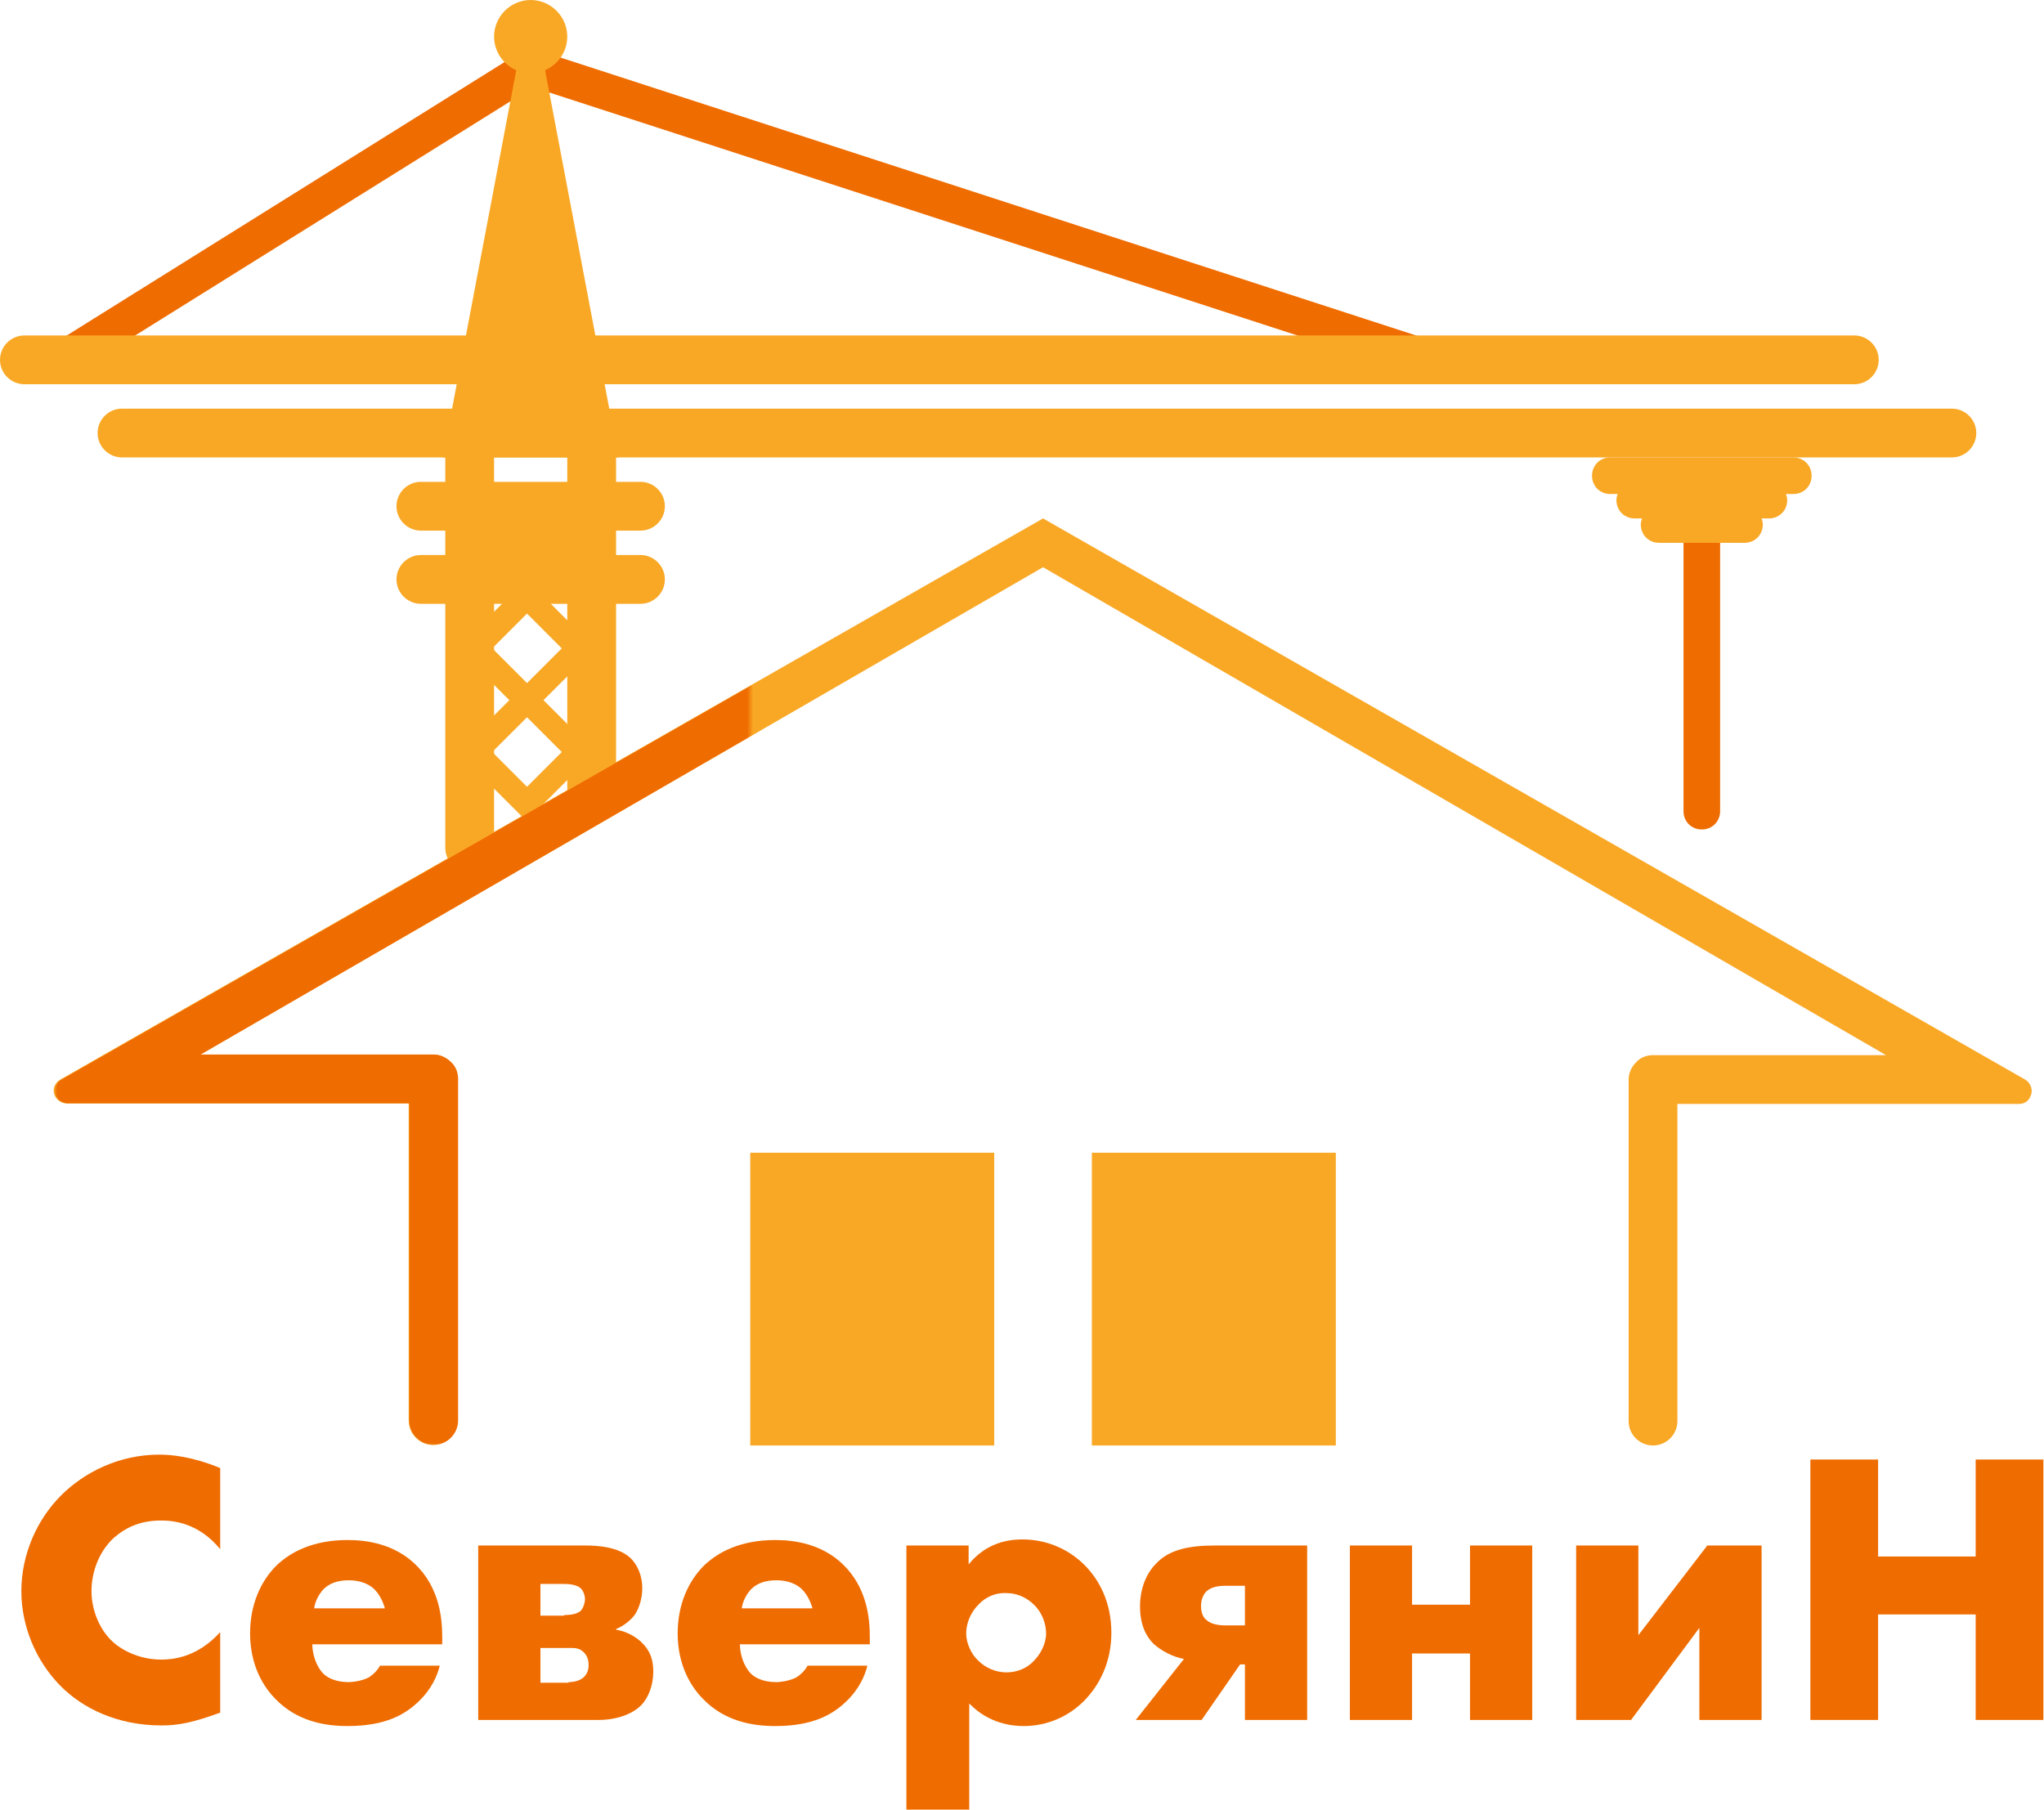 <svg version="1" id="Layer_1" xmlns="http://www.w3.org/2000/svg" viewBox="0 0 335.1 296.7" enable-background="new 0 0 335.1 296.7"><style>.st0{fill:#ef6c00}.st1{fill:#f9a825}.st2{fill:#ffc107}.st3{filter:url(#Adobe_OpacityMaskFilter)}.st4{fill:#fff}.st5{mask:url(#mask-2_2_);fill:#ef6c00}.st6{enable-background:new}</style><g id="Combined-Shape"><path id="XMLID_76_" class="st0" d="M237.3 62.8c-.3 0-.6 0-.9-.1L88 14.5l-.4 1.2-.7-1.1-73.7 46c-.7.4-1.5.6-2.3.4-.8-.2-1.4-.7-1.9-1.3-.4-.7-.6-1.5-.4-2.3s.7-1.4 1.4-1.8L84.6 9c.5-.3 1-.4 1.5-.5l.5-1.4.8 1.3c.5-.1 1-.1 1.6.1L238.3 57c.8.2 1.4.8 1.7 1.5.4.7.4 1.5.2 2.3-.4 1.2-1.6 2-2.9 2z"/></g><g id="Rectangle-8"><path id="XMLID_67_" class="st0" d="M279 86c.6 0 1 .4 1 1v46c0 .6-.4 1-1 1s-1-.4-1-1V87c0-.6.4-1 1-1z"/><path id="XMLID_74_" class="st0" d="M279 136c-1.7 0-3-1.3-3-3V87c0-1.7 1.3-3 3-3s3 1.3 3 3v46c0 1.7-1.3 3-3 3z"/></g><g id="Group-3" transform="translate(73 93)"><g id="Rectangle-7"><path id="XMLID_71_" class="st1" d="M13.3 24.6L2 13.3 13.3 2l11.3 11.3-11.3 11.3zM7.7 13.3l5.7 5.7 5.7-5.7-5.7-5.7-5.7 5.7z"/></g><g id="Rectangle-7_1_"><path id="XMLID_68_" class="st1" d="M13.3 41.6L2 30.3 13.3 19l11.3 11.3-11.3 11.3zM7.7 30.3l5.7 5.7 5.7-5.7-5.7-5.7-5.7 5.7z"/></g></g><g id="Rectangle-13"><path id="XMLID_34_" class="st1" d="M87 2c2.2 0 4 1.8 4 4s-1.8 4-4 4-4-1.8-4-4 1.8-4 4-4z"/><path id="XMLID_64_" class="st1" d="M87 12c-3.3 0-6-2.7-6-6s2.7-6 6-6 6 2.7 6 6-2.7 6-6 6zm0-8c-1.1 0-2 .9-2 2s.9 2 2 2 2-.9 2-2-.9-2-2-2z"/></g><g id="Triangle"><path id="XMLID_30_" class="st1" d="M87 10l12 63H75z"/><path id="XMLID_31_" class="st1" d="M101.4 75H72.6L85 9.6h4L101.4 75zm-24-4h19.2L87 20.7 77.4 71z"/></g><g id="Combined-Shape_1_"><path id="XMLID_47_" class="st1" d="M77 143c-2.2 0-4-1.8-4-4V99h-4c-2.2 0-4-1.8-4-4s1.8-4 4-4h4v-4h-4c-2.2 0-4-1.8-4-4s1.8-4 4-4h4v-8c0-2.2 1.8-4 4-4s4 1.8 4 4v8h12v-8c0-2.2 1.8-4 4-4s4 1.8 4 4v8h4c2.2 0 4 1.8 4 4s-1.8 4-4 4h-4v4h4c2.2 0 4 1.8 4 4s-1.8 4-4 4h-4v32c0 2.2-1.8 4-4 4s-4-1.8-4-4V99H81v40c0 2.2-1.8 4-4 4zm0-48v44-44zm0 0h20v36-48 12H77zm-8 0h8-8zm12-4h12v-4H81v4zm-12-8h8-8z"/></g><g id="Rectangle-10"><path id="XMLID_28_" class="st1" d="M75 81h24v15H75z"/></g><g id="Combined-Shape_2_"><path id="XMLID_53_" class="st1" d="M320 75H20c-2.2 0-4-1.8-4-4s1.8-4 4-4h300c2.2 0 4 1.8 4 4s-1.8 4-4 4zM20 71h300H20zm284-8H4c-2.2 0-4-1.8-4-4s1.8-4 4-4h300c2.2 0 4 1.8 4 4s-1.8 4-4 4zM4 59h300H4z"/></g><g id="Combined-Shape_3_"><path id="XMLID_48_" class="st2" d="M264 77h30c.6 0 1 .4 1 1s-.4 1-1 1h-30c-.6 0-1-.4-1-1s.4-1 1-1zm4 4h22c.6 0 1 .4 1 1s-.4 1-1 1h-22c-.6 0-1-.4-1-1s.4-1 1-1zm4 4h14c.6 0 1 .4 1 1s-.4 1-1 1h-14c-.6 0-1-.4-1-1s.4-1 1-1z"/><path id="XMLID_52_" class="st1" d="M286 89h-14c-1.7 0-3-1.3-3-3 0-.4.1-.7.2-1H268c-1.7 0-3-1.3-3-3 0-.4.1-.7.2-1H264c-1.7 0-3-1.3-3-3s1.3-3 3-3h30c1.7 0 3 1.3 3 3s-1.3 3-3 3h-1.2c.1.3.2.6.2 1 0 1.7-1.3 3-3 3h-1.2c.1.3.2.6.2 1 0 1.7-1.3 3-3 3z"/></g><path id="Rectangle-5" class="st1" d="M123 189h40v48h-40z"/><path id="Rectangle-5-Copy" class="st1" d="M179 189h40v48h-40z"/><path id="Combined-Shape_4_" class="st1" d="M309.2 173H271c-1.1 0-2.1.4-2.8 1.2-.7.7-1.2 1.7-1.2 2.8v56c0 2.2 1.8 4 4 4s4-1.8 4-4v-52h56c.8 0 1.5-.4 1.8-1.1.6-1 .2-2.3-.8-2.9L171 85 9.9 177c-.7.4-1.1 1.1-1.1 1.8 0 1.2 1 2.1 2.1 2.1H67v52c0 2.2 1.8 4 4 4s4-1.8 4-4v-56c0-1.1-.4-2.1-1.2-2.8-.7-.7-1.7-1.2-2.8-1.2H32.8L171 93l138.2 80z"/><g id="Group-4" transform="translate(1 24)"><defs><filter id="Adobe_OpacityMaskFilter" filterUnits="userSpaceOnUse" x="8" y="61" width="324.2" height="152"><feColorMatrix values="1 0 0 0 0 0 1 0 0 0 0 0 1 0 0 0 0 0 1 0"/></filter></defs><mask maskUnits="userSpaceOnUse" x="8" y="61" width="324.2" height="152" id="mask-2_2_"><g id="XMLID_27_" class="st3"><path id="path-1_2_" class="st4" d="M8 85h114v128H8z"/></g></mask><path id="Combined-Shape-Copy" class="st5" d="M308.3 149h-38.2c-1.1 0-2.1.4-2.8 1.2-.7.7-1.2 1.7-1.2 2.8v56c0 2.2 1.8 4 4 4s4-1.8 4-4v-52h56c.8 0 1.5-.4 1.8-1.1.6-1 .2-2.3-.8-2.9l-161-92-161 92c-.7.4-1.1 1.1-1.1 1.8 0 1.2 1 2.1 2.1 2.1h56v52c0 2.2 1.8 4 4 4s4-1.8 4-4v-56c0-1.1-.4-2.1-1.2-2.8-.7-.7-1.7-1.2-2.8-1.2H31.9l138.2-80L308.3 149z"/></g><g id="name" class="st6"><path id="XMLID_24_" class="st0" d="M36.1 280.8c-4.4 1.6-6.8 2.1-9.6 2.1-7.4 0-13-2.9-16.5-6.4-4.2-4.2-6.5-10-6.5-15.6 0-6.1 2.6-11.8 6.5-15.7 3.8-3.8 9.5-6.7 16.1-6.7 2 0 5.4.3 10 2.2V254c-3.6-4.4-7.8-4.7-9.7-4.7-3.2 0-5.6 1-7.7 2.8-2.6 2.4-3.7 5.8-3.7 8.8 0 2.9 1.2 6.2 3.5 8.3 1.9 1.7 4.8 2.9 7.9 2.9 1.7 0 5.8-.2 9.7-4.5v13.2z"/><path id="XMLID_21_" class="st0" d="M72.5 269.6H51.2c0 1.5.6 3.6 1.8 4.8.6.6 1.9 1.4 4.2 1.4.3 0 2-.1 3.3-.8.6-.4 1.3-1 1.8-1.9h9.8c-.4 1.6-1.3 3.8-3.5 5.9s-5.4 4-11.6 4c-3.8 0-8.3-.8-11.8-4.4-1.9-1.9-4.2-5.4-4.2-10.8 0-4.8 1.8-8.6 4.3-11.1 2.4-2.3 6.1-4.2 11.7-4.2 3.3 0 7.6.7 11 3.9 4 3.8 4.5 8.8 4.5 12v1.2zm-9.4-5.9c-.3-1.1-.9-2.3-1.7-3.1-1.3-1.3-3.2-1.5-4.2-1.5-1.7 0-3.1.4-4.2 1.5-.7.8-1.3 1.8-1.5 3.1h11.6z"/><path id="XMLID_17_" class="st0" d="M96 253.4c2 0 5.3.2 7.3 2 1.3 1.2 2 3.1 2 5 0 1.4-.4 3.1-1.2 4.3-.7 1-1.9 1.9-3.1 2.4v.1c.6.1 2.5.5 4.1 2 1.5 1.4 2 2.9 2 4.9 0 2.2-.8 4.3-2 5.5-1.5 1.5-4.1 2.4-7 2.4H78.4v-28.6H96zm-3.5 11.4c1.7 0 2.3-.4 2.6-.6.5-.4.8-1.4.8-2 0-.7-.3-1.4-.7-1.8-.7-.6-1.9-.7-2.8-.7h-3.8v5.2h3.9zm.7 11c.6 0 1.7-.1 2.5-.8.4-.4.8-1 .8-2 0-1.1-.4-1.7-.8-2.1-.8-.8-1.7-.7-2.6-.7h-4.5v5.7h4.6z"/><path id="XMLID_14_" class="st0" d="M142.6 269.6h-21.3c0 1.5.6 3.6 1.8 4.8.6.6 1.9 1.4 4.2 1.4.3 0 2-.1 3.3-.8.6-.4 1.3-1 1.8-1.9h9.8c-.4 1.6-1.3 3.8-3.5 5.9s-5.4 4-11.6 4c-3.8 0-8.3-.8-11.8-4.4-1.9-1.9-4.2-5.4-4.2-10.8 0-4.8 1.8-8.6 4.3-11.1 2.4-2.3 6.1-4.2 11.7-4.2 3.3 0 7.6.7 11 3.9 4 3.8 4.5 8.8 4.5 12v1.2zm-9.4-5.9c-.3-1.1-.9-2.3-1.7-3.1-1.3-1.3-3.2-1.5-4.2-1.5-1.7 0-3.1.4-4.2 1.5-.7.8-1.3 1.8-1.5 3.1h11.6z"/><path id="XMLID_11_" class="st0" d="M158.8 296.7h-10.2v-43.3h10.2v3.1c1.8-2.2 4.5-4.1 8.8-4.1 4.4 0 7.9 1.9 10.2 4.2 2.4 2.4 4.4 6.1 4.4 11.1 0 4.8-1.9 8.6-4.6 11.3-3.2 3.1-6.9 4-9.8 4-1.9 0-5.7-.4-8.9-3.7v17.4zm1.6-33.6c-1.3 1.3-2 3.1-2 4.7 0 1.7.9 3.5 2 4.5 1.2 1.2 2.9 1.9 4.6 1.9 1.8 0 3.4-.7 4.5-1.9 1.1-1.1 2-2.8 2-4.5 0-1.6-.7-3.5-2-4.7-1.2-1.2-2.8-1.9-4.5-1.9-1.7-.1-3.4.6-4.6 1.9z"/><path id="XMLID_8_" class="st0" d="M194.1 272c-1.7-.3-3.7-1.3-5-2.5-1.2-1.2-2.2-3.1-2.2-6.1 0-2.9 1-5.4 2.6-7 2.2-2.4 5.6-3 9.7-3h15.1V282h-10.2v-9.1h-.8L197 282h-10.8l7.9-10zm10-12H201c-1 0-2.3.1-3.2.9-.4.4-.9 1.2-.9 2.4s.4 2 1 2.4c.7.6 1.9.8 3 .8h3.2V260z"/><path id="XMLID_6_" class="st0" d="M221.3 253.4h10.2v9.7h9.5v-9.7h10.2V282H241v-10.9h-9.5V282h-10.2v-28.6z"/><path id="XMLID_4_" class="st0" d="M268.6 253.4v14.7l11.3-14.7h8.9V282h-10.2v-15.1L267.4 282h-9v-28.6h10.2z"/><path id="XMLID_2_" class="st0" d="M307.9 255.2h16v-15.9H335V282h-11.1v-17.3h-16V282h-11.1v-42.7h11.1v15.9z"/></g></svg>